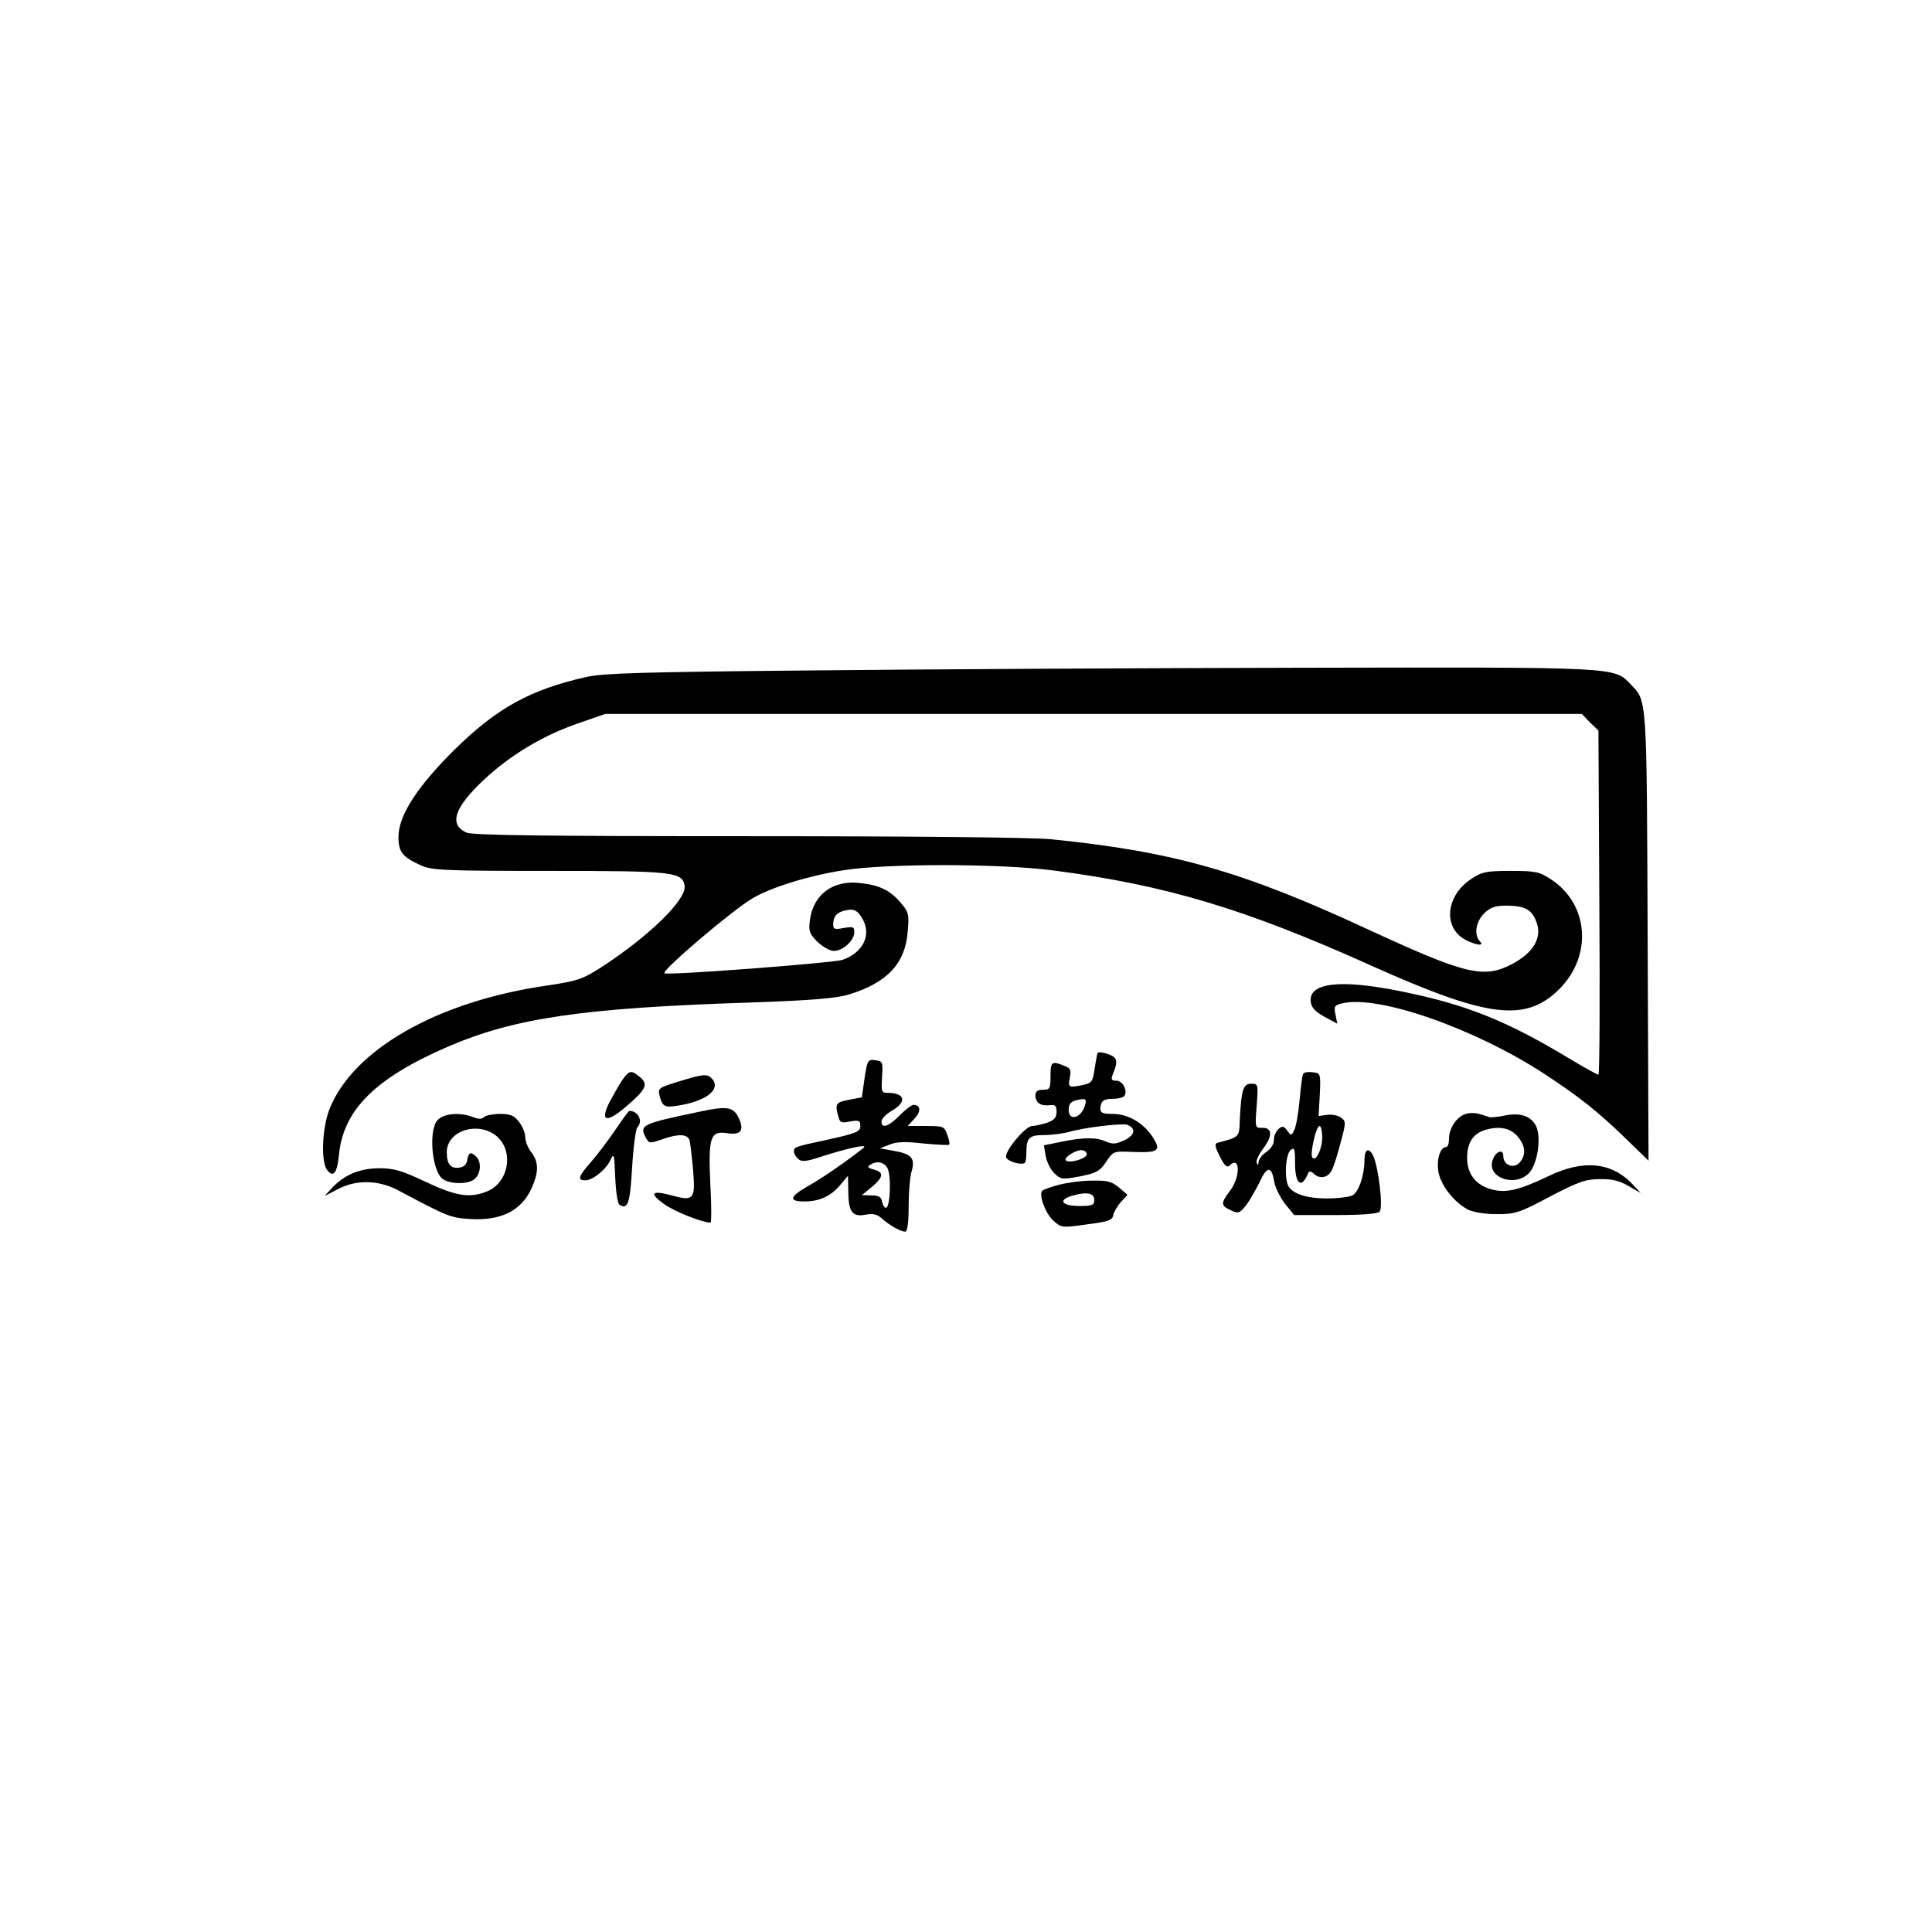 <?xml version="1.0" standalone="no"?>
<!DOCTYPE svg PUBLIC "-//W3C//DTD SVG 20010904//EN"
 "http://www.w3.org/TR/2001/REC-SVG-20010904/DTD/svg10.dtd">
<svg version="1.0" xmlns="http://www.w3.org/2000/svg"
 width="640pt" height="640pt" viewBox="0 0 640 640"
 preserveAspectRatio="xMidYMid meet">

<g transform="translate(0,640) scale(0.1,-0.1)"
fill="#000000" stroke="none">
<path d="M2680 4179 c-548 -5 -677 -9 -735 -21 -189 -42 -300 -104 -441 -243
-122 -121 -184 -217 -184 -287 0 -51 13 -67 75 -95 36 -16 77 -18 425 -18 412
0 441 -3 448 -50 6 -46 -121 -169 -279 -271 -60 -38 -77 -44 -179 -59 -364
-53 -644 -214 -720 -413 -23 -62 -27 -169 -7 -197 21 -28 34 -12 40 51 15 148
121 253 359 356 222 96 448 129 1003 147 203 7 284 14 325 26 129 39 189 103
197 210 5 55 3 64 -22 93 -36 43 -71 60 -137 67 -89 10 -154 -38 -165 -123 -5
-36 -2 -45 25 -72 17 -16 41 -30 54 -30 30 0 68 34 68 62 0 18 -4 19 -35 14
-29 -6 -35 -4 -35 11 0 27 12 41 40 47 29 7 42 0 59 -31 28 -53 -2 -110 -69
-133 -32 -10 -580 -52 -589 -44 -10 9 226 210 293 249 62 36 184 74 299 92
140 23 523 23 700 -1 369 -48 633 -127 1050 -315 386 -173 510 -189 623 -77
110 111 97 281 -28 363 -38 25 -50 28 -133 28 -82 0 -96 -3 -132 -27 -73 -48
-92 -137 -40 -186 25 -24 91 -44 70 -21 -21 22 -15 64 13 93 22 21 36 26 78
26 59 -1 82 -14 97 -58 17 -50 -13 -99 -81 -135 -95 -50 -153 -36 -480 115
-414 192 -642 257 -1049 298 -63 6 -454 10 -1007 10 -669 0 -910 3 -929 12
-59 27 -40 83 58 175 88 82 193 145 307 185 l95 33 1617 0 1618 0 27 -28 28
-27 3 -570 c2 -314 1 -570 -3 -570 -4 0 -44 22 -89 49 -213 129 -347 183 -564
227 -202 41 -307 29 -300 -34 2 -20 15 -33 45 -50 l43 -23 -6 30 c-6 27 -3 31
21 37 119 30 442 -83 675 -236 115 -76 173 -122 268 -214 l73 -71 -3 745 c-3
801 -2 776 -56 833 -56 58 -35 57 -1091 55 -531 -1 -1265 -5 -1631 -9z"/>
<path d="M3636 2912 c-2 -4 -6 -28 -10 -53 -6 -42 -10 -47 -38 -53 -48 -10
-51 -8 -44 24 5 26 2 32 -20 40 -40 16 -44 13 -44 -35 0 -41 -2 -45 -25 -45
-18 0 -25 -5 -25 -19 0 -24 18 -36 48 -32 18 2 22 -2 22 -22 0 -19 -8 -28 -31
-36 -18 -6 -40 -11 -50 -11 -22 0 -93 -85 -86 -104 5 -14 52 -27 62 -18 3 3 5
18 5 33 0 50 9 59 59 59 25 0 62 5 81 10 50 15 177 30 194 24 30 -12 26 -34
-9 -51 -28 -13 -39 -14 -60 -5 -33 15 -74 15 -148 0 l-59 -12 6 -35 c3 -19 16
-45 28 -57 22 -21 26 -22 85 -11 55 11 66 17 87 48 24 36 25 36 89 33 87 -3
95 4 63 53 -30 44 -80 73 -130 73 -39 0 -45 5 -39 31 4 14 14 19 39 19 18 0
36 5 39 10 11 18 -6 50 -27 50 -15 0 -18 4 -13 18 20 47 17 59 -14 70 -17 6
-32 8 -35 4z m-42 -174 c-13 -43 -54 -53 -54 -14 0 23 12 32 48 35 9 1 11 -6
6 -21z m6 -162 c0 -14 -58 -31 -69 -20 -9 8 30 34 51 34 10 0 18 -6 18 -14z"/>
<path d="M2864 2828 l-9 -63 -42 -8 c-44 -8 -48 -14 -36 -55 5 -21 10 -23 39
-17 29 5 34 3 34 -14 0 -21 -11 -25 -130 -51 -84 -18 -90 -20 -90 -34 0 -8 7
-19 15 -26 11 -9 27 -8 77 9 91 29 157 43 138 28 -68 -53 -134 -98 -183 -126
-62 -35 -66 -51 -12 -51 49 0 86 17 117 53 l27 32 1 -48 c0 -71 13 -89 56 -81
27 5 40 2 57 -14 25 -22 61 -42 76 -42 7 0 11 31 11 83 0 45 4 98 10 117 12
43 0 58 -61 68 l-44 8 31 12 c23 10 52 11 113 4 45 -4 83 -6 85 -4 3 2 0 17
-6 33 -10 28 -13 29 -71 29 l-60 0 22 24 c23 24 21 46 -3 46 -6 0 -27 -16 -46
-35 -36 -37 -60 -45 -60 -20 0 9 16 25 35 36 51 30 43 59 -17 59 -18 0 -19 5
-16 53 3 49 2 52 -23 55 -24 3 -26 0 -35 -60z m76 -298 c13 -25 9 -130 -5
-131 -5 0 -11 9 -13 21 -3 15 -11 20 -35 20 l-32 1 33 27 c39 33 41 49 6 58
-19 5 -22 9 -12 15 22 15 47 10 58 -11z"/>
<path d="M2062 2823 c-11 -16 -29 -48 -42 -72 -33 -65 -13 -73 50 -20 70 59
79 77 50 101 -29 24 -35 23 -58 -9z"/>
<path d="M4317 2843 c-3 -4 -8 -44 -12 -88 -4 -44 -12 -89 -18 -99 -9 -19 -10
-19 -23 -1 -11 15 -16 16 -29 5 -8 -7 -15 -23 -15 -36 0 -14 -10 -30 -25 -40
-14 -9 -25 -24 -26 -33 0 -11 -2 -12 -6 -3 -3 7 7 28 22 48 31 41 30 69 -4 68
-23 -1 -24 0 -18 73 5 72 5 73 -18 73 -27 0 -33 -20 -38 -120 -2 -58 0 -56
-75 -76 -9 -3 -7 -14 9 -45 15 -31 24 -38 32 -30 35 35 37 -37 2 -83 -32 -42
-31 -50 2 -65 25 -12 29 -10 49 14 12 15 32 50 45 76 26 57 41 58 50 5 3 -20
20 -53 36 -74 l30 -37 136 0 c89 0 140 4 147 11 13 13 -4 152 -22 187 -14 27
-28 20 -28 -15 0 -51 -19 -107 -40 -118 -10 -5 -48 -10 -85 -10 -69 0 -118 17
-129 45 -12 32 -6 102 9 115 13 11 15 5 15 -43 0 -71 22 -87 44 -32 2 6 9 5
17 -2 20 -20 47 -15 60 9 7 13 20 54 30 93 18 66 18 71 1 83 -9 7 -30 11 -45
9 l-29 -4 4 71 c3 70 3 71 -24 74 -14 2 -28 0 -31 -5z m63 -211 c0 -39 -22
-83 -33 -66 -8 13 13 104 24 104 5 0 9 -17 9 -38z"/>
<path d="M2247 2817 c-65 -20 -68 -22 -62 -47 10 -38 17 -41 75 -30 84 16 127
53 100 85 -16 19 -28 18 -113 -8z"/>
<path d="M2325 2719 c-201 -42 -208 -45 -185 -89 10 -18 13 -18 51 -5 56 20
86 19 93 -2 3 -10 8 -55 12 -100 8 -96 2 -103 -71 -83 -66 18 -76 8 -26 -28
34 -25 127 -62 155 -62 3 0 3 58 -1 128 -7 157 0 177 57 168 46 -7 57 11 35
55 -17 32 -39 35 -120 18z"/>
<path d="M2039 2658 c-24 -35 -60 -83 -81 -107 -43 -49 -46 -61 -19 -61 25 0
70 37 84 69 11 23 12 16 15 -59 2 -48 8 -87 14 -91 28 -17 35 4 42 124 4 67
12 126 17 132 20 20 4 55 -26 55 -3 0 -23 -28 -46 -62z"/>
<path d="M4853 2709 c-29 -10 -53 -48 -53 -81 0 -16 -4 -28 -10 -28 -19 0 -32
-41 -25 -82 8 -45 52 -101 98 -125 19 -9 56 -15 96 -15 60 0 74 4 175 58 96
50 119 58 166 58 41 1 66 -6 95 -23 l40 -23 -25 27 c-69 75 -164 85 -278 30
-101 -48 -143 -58 -191 -45 -52 14 -81 51 -81 104 0 52 21 83 64 94 46 13 83
4 106 -26 24 -30 25 -59 4 -83 -20 -22 -54 -9 -54 21 0 28 -29 14 -37 -18 -13
-55 76 -84 121 -39 31 31 44 129 21 163 -19 29 -53 39 -103 28 -20 -4 -41 -6
-47 -5 -5 2 -21 7 -35 11 -14 4 -35 4 -47 -1z"/>
<path d="M1450 2690 c-31 -31 -20 -168 16 -195 25 -19 89 -19 108 1 19 18 21
55 4 72 -18 18 -26 15 -30 -10 -2 -15 -11 -24 -27 -26 -28 -4 -41 12 -41 51 0
75 112 106 171 48 51 -52 32 -148 -36 -177 -58 -24 -103 -17 -205 31 -78 37
-105 45 -153 45 -65 0 -117 -22 -157 -65 l-25 -27 45 23 c60 32 133 30 197 -3
167 -89 176 -92 238 -96 104 -7 172 27 206 102 24 53 24 87 -1 119 -11 14 -20
36 -20 50 0 13 -9 36 -21 51 -16 21 -29 26 -63 26 -23 0 -47 -5 -52 -10 -8 -8
-19 -8 -38 0 -44 16 -94 12 -116 -10z"/>
<path d="M3507 2475 c-27 -7 -51 -16 -54 -19 -13 -12 9 -74 35 -98 27 -25 28
-26 112 -14 72 9 85 14 88 31 2 11 14 31 25 43 l22 24 -28 24 c-24 20 -38 24
-90 23 -34 0 -84 -7 -110 -14z m118 -50 c0 -17 -7 -20 -49 -20 -59 0 -73 20
-24 34 48 14 73 9 73 -14z"/>
</g>
</svg>
